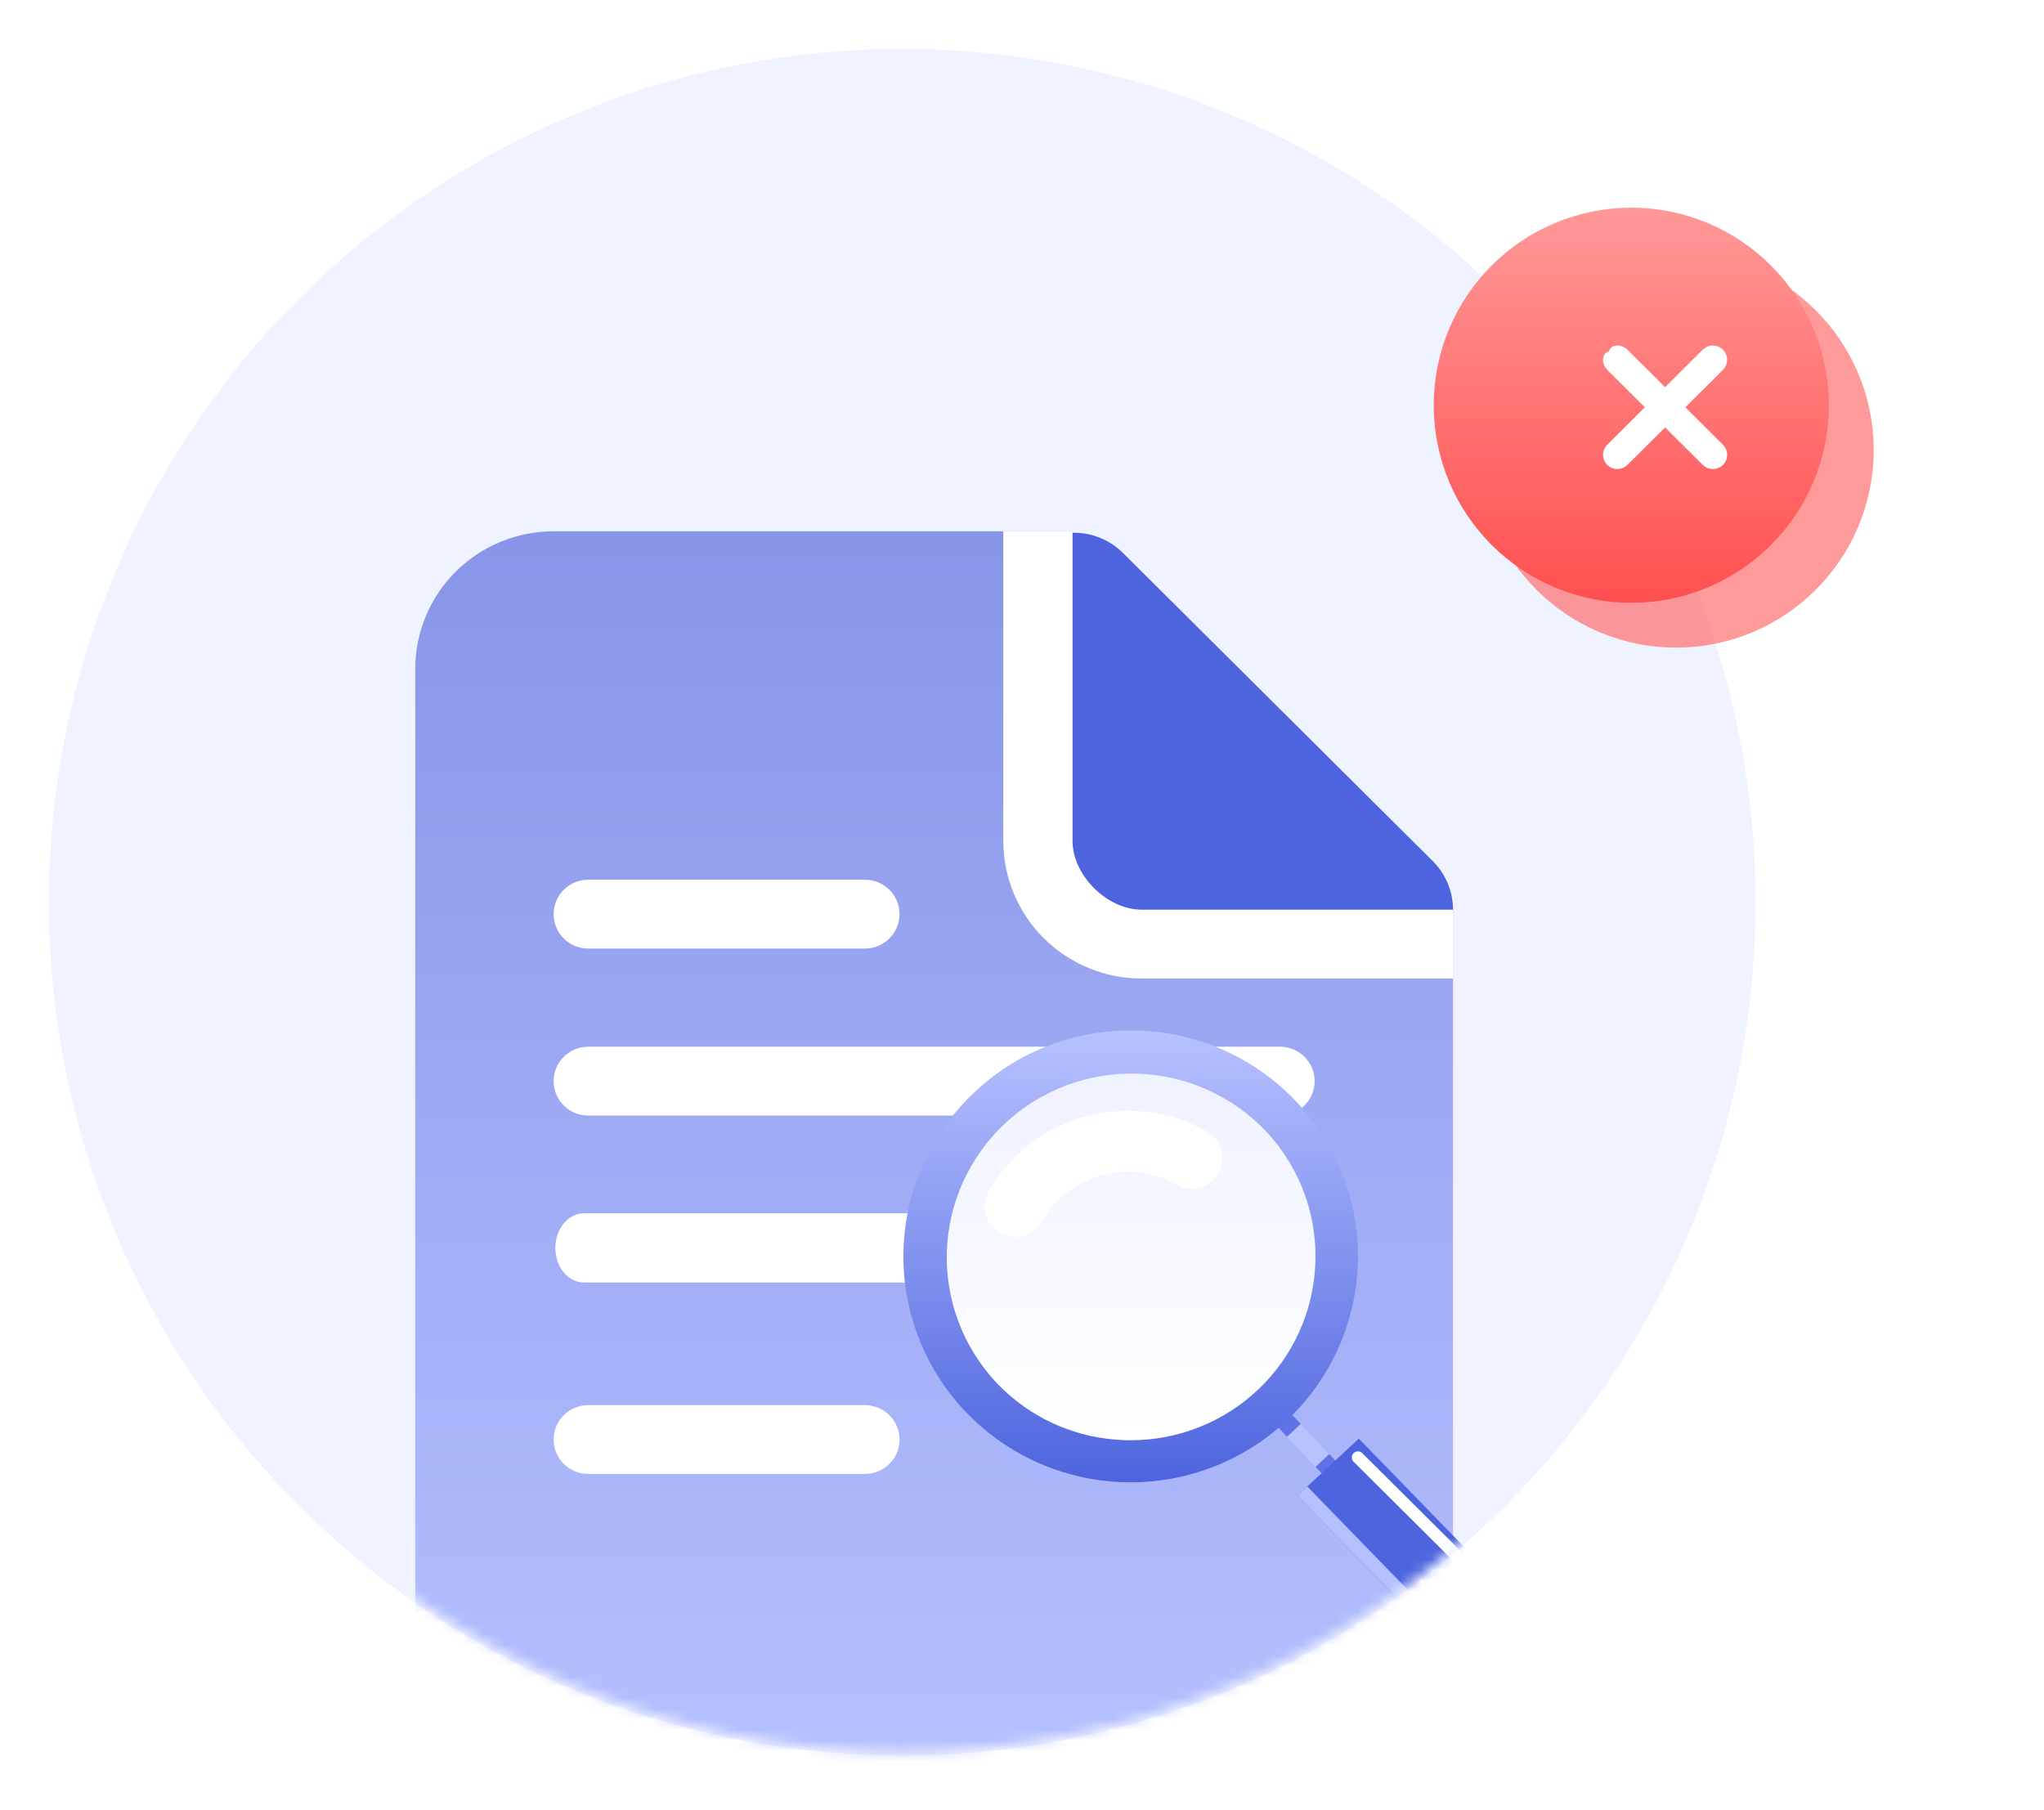 <svg width="192" height="170" viewBox="0 0 192 170" fill="none" xmlns="http://www.w3.org/2000/svg">
<circle cx="84.748" cy="84.748" r="82.453" fill="#EFF2FF" stroke="white" stroke-width="4.591"/>
<mask id="mask0_1_4" style="mask-type:alpha" maskUnits="userSpaceOnUse" x="4" y="4" width="161" height="161">
<circle cx="84.747" cy="84.749" r="79.774" fill="white"/>
</mask>
<g mask="url(#mask0_1_4)">
<mask id="mask1_1_4" style="mask-type:luminance" maskUnits="userSpaceOnUse" x="26" y="46" width="124" height="124">
<path d="M26.008 46.679H149.483V169.497H26.008V46.679Z" fill="white"/>
</mask>
<g mask="url(#mask1_1_4)">
<path d="M134.584 80.893L105.34 51.805C104.109 50.653 102.476 50.024 100.786 50.049C99.097 50.075 97.484 50.754 96.289 51.942C95.094 53.13 94.41 54.734 94.384 56.415C94.358 58.096 94.99 59.72 96.148 60.945L83.609 73.418L112.853 102.506L125.392 90.034C126.61 91.246 128.263 91.927 129.987 91.928C130.84 91.928 131.685 91.761 132.474 91.436C133.262 91.111 133.979 90.635 134.582 90.035C135.186 89.435 135.665 88.722 135.992 87.938C136.318 87.154 136.487 86.314 136.487 85.465C136.487 84.616 136.319 83.775 135.992 82.991C135.666 82.206 135.187 81.494 134.584 80.893" fill="#4D64DE"/>
<path d="M100.742 49.911H52.002C48.555 49.911 45.249 51.273 42.812 53.697C40.374 56.122 39.005 59.41 39.005 62.839V153.336C39.005 156.765 40.374 160.054 42.812 162.478C45.249 164.903 48.555 166.265 52.002 166.265H123.488C126.935 166.265 130.241 164.903 132.678 162.478C135.116 160.054 136.485 156.765 136.485 153.336V85.463H107.241C103.992 85.463 100.742 82.231 100.742 78.999V49.911Z" fill="url(#paint0_linear_1_4)"/>
<path d="M100.742 49.911H94.243V78.999C94.243 82.428 95.612 85.716 98.05 88.141C100.487 90.565 103.793 91.927 107.241 91.927H136.485V85.463H107.241C103.991 85.463 100.742 82.231 100.742 78.999V49.911Z" fill="white"/>
<path d="M84.495 85.876C84.495 86.733 84.153 87.555 83.544 88.162C82.934 88.768 82.108 89.108 81.246 89.108H55.251C54.39 89.108 53.563 88.768 52.954 88.162C52.344 87.555 52.002 86.733 52.002 85.876C52.002 85.019 52.344 84.197 52.954 83.591C53.563 82.985 54.39 82.644 55.251 82.644H81.246C82.108 82.644 82.934 82.985 83.544 83.591C84.153 84.197 84.495 85.019 84.495 85.876Z" fill="white"/>
<path d="M84.495 135.233C84.495 136.09 84.153 136.912 83.544 137.518C82.934 138.124 82.108 138.465 81.246 138.465H55.251C54.39 138.465 53.563 138.124 52.954 137.518C52.344 136.912 52.002 136.09 52.002 135.233C52.002 134.376 52.344 133.554 52.954 132.947C53.563 132.341 54.39 132.001 55.251 132.001H81.246C82.108 132.001 82.934 132.341 83.544 132.947C84.153 133.554 84.495 134.376 84.495 135.233Z" fill="white"/>
<path d="M123.487 101.563C123.487 102.42 123.145 103.242 122.536 103.849C121.926 104.455 121.1 104.795 120.238 104.795H55.251C54.39 104.795 53.563 104.455 52.954 103.849C52.344 103.242 52.002 102.42 52.002 101.563C52.002 100.706 52.344 99.884 52.954 99.278C53.563 98.672 54.39 98.331 55.251 98.331H120.238C121.1 98.331 121.926 98.672 122.536 99.278C123.145 99.884 123.487 100.706 123.487 101.563Z" fill="white"/>
<path d="M111.402 117.23C111.402 118.093 111.118 118.92 110.613 119.53C110.108 120.14 109.423 120.482 108.709 120.482H54.857C54.143 120.482 53.458 120.14 52.953 119.53C52.448 118.92 52.165 118.093 52.165 117.23C52.165 116.368 52.448 115.54 52.953 114.931C53.458 114.321 54.143 113.978 54.857 113.978H108.709C109.423 113.978 110.108 114.321 110.613 114.931C111.118 115.54 111.402 116.368 111.402 117.23Z" fill="white"/>
</g>
<path d="M126.016 137.86L124.722 139.059L120.883 134.965L119.52 133.511L120.814 132.312L122.177 133.766L126.016 137.86Z" fill="#B7C2FF"/>
<path d="M122.177 133.766C121.97 133.973 121.758 134.177 121.542 134.378C121.327 134.579 121.106 134.776 120.883 134.964L119.52 133.51L120.817 132.31L122.177 133.766ZM126.223 138.052C126.017 138.26 125.805 138.464 125.589 138.664C125.373 138.865 125.153 139.062 124.93 139.251L123.567 137.796L124.864 136.597L126.223 138.052Z" fill="#5E73E4"/>
<path d="M127.544 118.765C127.394 122.961 125.997 127.019 123.53 130.426C121.063 133.833 117.637 136.436 113.683 137.907C109.73 139.377 105.427 139.65 101.317 138.69C97.208 137.729 93.478 135.579 90.596 132.511C86.735 128.392 84.676 122.916 84.873 117.288C85.07 111.659 87.507 106.339 91.647 102.497C100.253 94.511 113.791 94.979 121.82 103.542C123.738 105.577 125.232 107.97 126.215 110.584C127.197 113.197 127.649 115.978 127.544 118.765V118.765Z" fill="url(#paint1_linear_1_4)"/>
<path d="M123.557 118.635C123.401 123.105 121.507 127.34 118.275 130.449C115.042 133.557 110.722 135.296 106.226 135.3C106.021 135.3 105.815 135.296 105.607 135.289C104.529 135.252 103.457 135.117 102.404 134.885C100.399 134.441 98.49 133.644 96.768 132.53C95.578 131.758 94.487 130.845 93.519 129.811C90.415 126.457 88.771 122.017 88.945 117.462C89.12 112.906 91.099 108.604 94.451 105.494C97.802 102.384 102.255 100.72 106.836 100.863C111.417 101.006 115.755 102.946 118.904 106.26C119.598 106.999 120.226 107.797 120.781 108.645C121.902 110.356 122.705 112.254 123.152 114.247C123.474 115.687 123.61 117.161 123.557 118.635V118.635Z" fill="url(#paint2_linear_1_4)"/>
<path d="M111.95 108.792C109.145 107.208 105.822 106.797 102.713 107.65C99.603 108.502 96.961 110.548 95.367 113.337" stroke="white" stroke-width="5.739" stroke-linecap="round" stroke-linejoin="round"/>
<path d="M141.964 155.632C141.234 156.312 140.271 156.69 139.271 156.688H139.131C138.613 156.672 138.104 156.554 137.632 156.341C137.161 156.128 136.737 155.824 136.384 155.447L121.861 140.512L127.638 135.149L142.158 150.076C142.872 150.839 143.252 151.853 143.215 152.894C143.179 153.936 142.729 154.92 141.964 155.632V155.632Z" fill="#4D64DE"/>
<path d="M142.478 155.051C142.113 155.558 141.632 155.972 141.074 156.257C140.516 156.543 139.898 156.692 139.271 156.693H139.131C138.613 156.676 138.103 156.557 137.632 156.344C137.16 156.13 136.736 155.825 136.384 155.448L121.861 140.513L122.797 139.644L137.289 154.545C137.642 154.922 138.066 155.226 138.538 155.439C139.009 155.652 139.519 155.77 140.036 155.786H140.177C141.002 155.788 141.808 155.531 142.478 155.051V155.051Z" fill="#B5C0FF"/>
<path d="M127.556 136.918L141.231 150.521" stroke="white" stroke-width="1.148" stroke-linecap="round" stroke-linejoin="round"/>
</g>
<g filter="url(#filter0_f_1_4)">
<circle cx="157.444" cy="42.279" r="18.557" fill="#FF7070" fill-opacity="0.7"/>
</g>
<circle cx="153.235" cy="38.07" r="18.557" fill="url(#paint3_linear_1_4)"/>
<path d="M161.575 42.05L157.767 38.261L161.575 34.473C161.756 34.294 161.857 34.05 161.857 33.797C161.857 33.544 161.756 33.301 161.575 33.121C161.395 32.942 161.151 32.842 160.896 32.842C160.641 32.842 160.397 32.942 160.217 33.121L156.408 36.91L152.6 33.121C152.419 32.942 152.175 32.842 151.92 32.842C151.666 32.842 151.421 32.942 151.512 33.391C151.061 33.301 150.96 33.544 150.96 33.797C150.96 34.05 151.061 34.294 151.241 34.473L155.05 38.261L151.241 42.05C151.061 42.229 150.96 42.472 150.96 42.725C150.96 42.979 151.061 43.222 151.241 43.401C151.421 43.58 151.666 43.681 151.92 43.681C152.175 43.681 152.419 43.58 152.6 43.401L156.408 39.612L160.217 43.401C160.397 43.58 160.641 43.681 160.896 43.681C161.151 43.681 161.395 43.58 161.575 43.401C161.756 43.222 161.857 42.979 161.857 42.725C161.857 42.472 161.756 42.229 161.575 42.05Z" fill="white" stroke="white" stroke-width="0.765"/>
<defs>
<filter id="filter0_f_1_4" x="123.583" y="8.417" width="67.722" height="67.722" filterUnits="userSpaceOnUse" color-interpolation-filters="sRGB">
<feFlood flood-opacity="0" result="BackgroundImageFix"/>
<feBlend mode="normal" in="SourceGraphic" in2="BackgroundImageFix" result="shape"/>
<feGaussianBlur stdDeviation="7.652" result="effect1_foregroundBlur_1_4"/>
</filter>
<linearGradient id="paint0_linear_1_4" x1="87.745" y1="166.265" x2="87.745" y2="49.911" gradientUnits="userSpaceOnUse">
<stop stop-color="#B5C0FF"/>
<stop offset="1" stop-color="#8895E8"/>
</linearGradient>
<linearGradient id="paint1_linear_1_4" x1="106.209" y1="96.801" x2="106.209" y2="139.253" gradientUnits="userSpaceOnUse">
<stop stop-color="#B7C2FF"/>
<stop offset="1" stop-color="#4D64DE"/>
</linearGradient>
<linearGradient id="paint2_linear_1_4" x1="106.251" y1="100.855" x2="106.251" y2="135.3" gradientUnits="userSpaceOnUse">
<stop stop-color="#EFF2FF"/>
<stop offset="1" stop-color="white"/>
</linearGradient>
<linearGradient id="paint3_linear_1_4" x1="153.235" y1="19.513" x2="153.235" y2="56.626" gradientUnits="userSpaceOnUse">
<stop stop-color="#FF9898"/>
<stop offset="1" stop-color="#FF4F4F"/>
</linearGradient>
</defs>
</svg>
